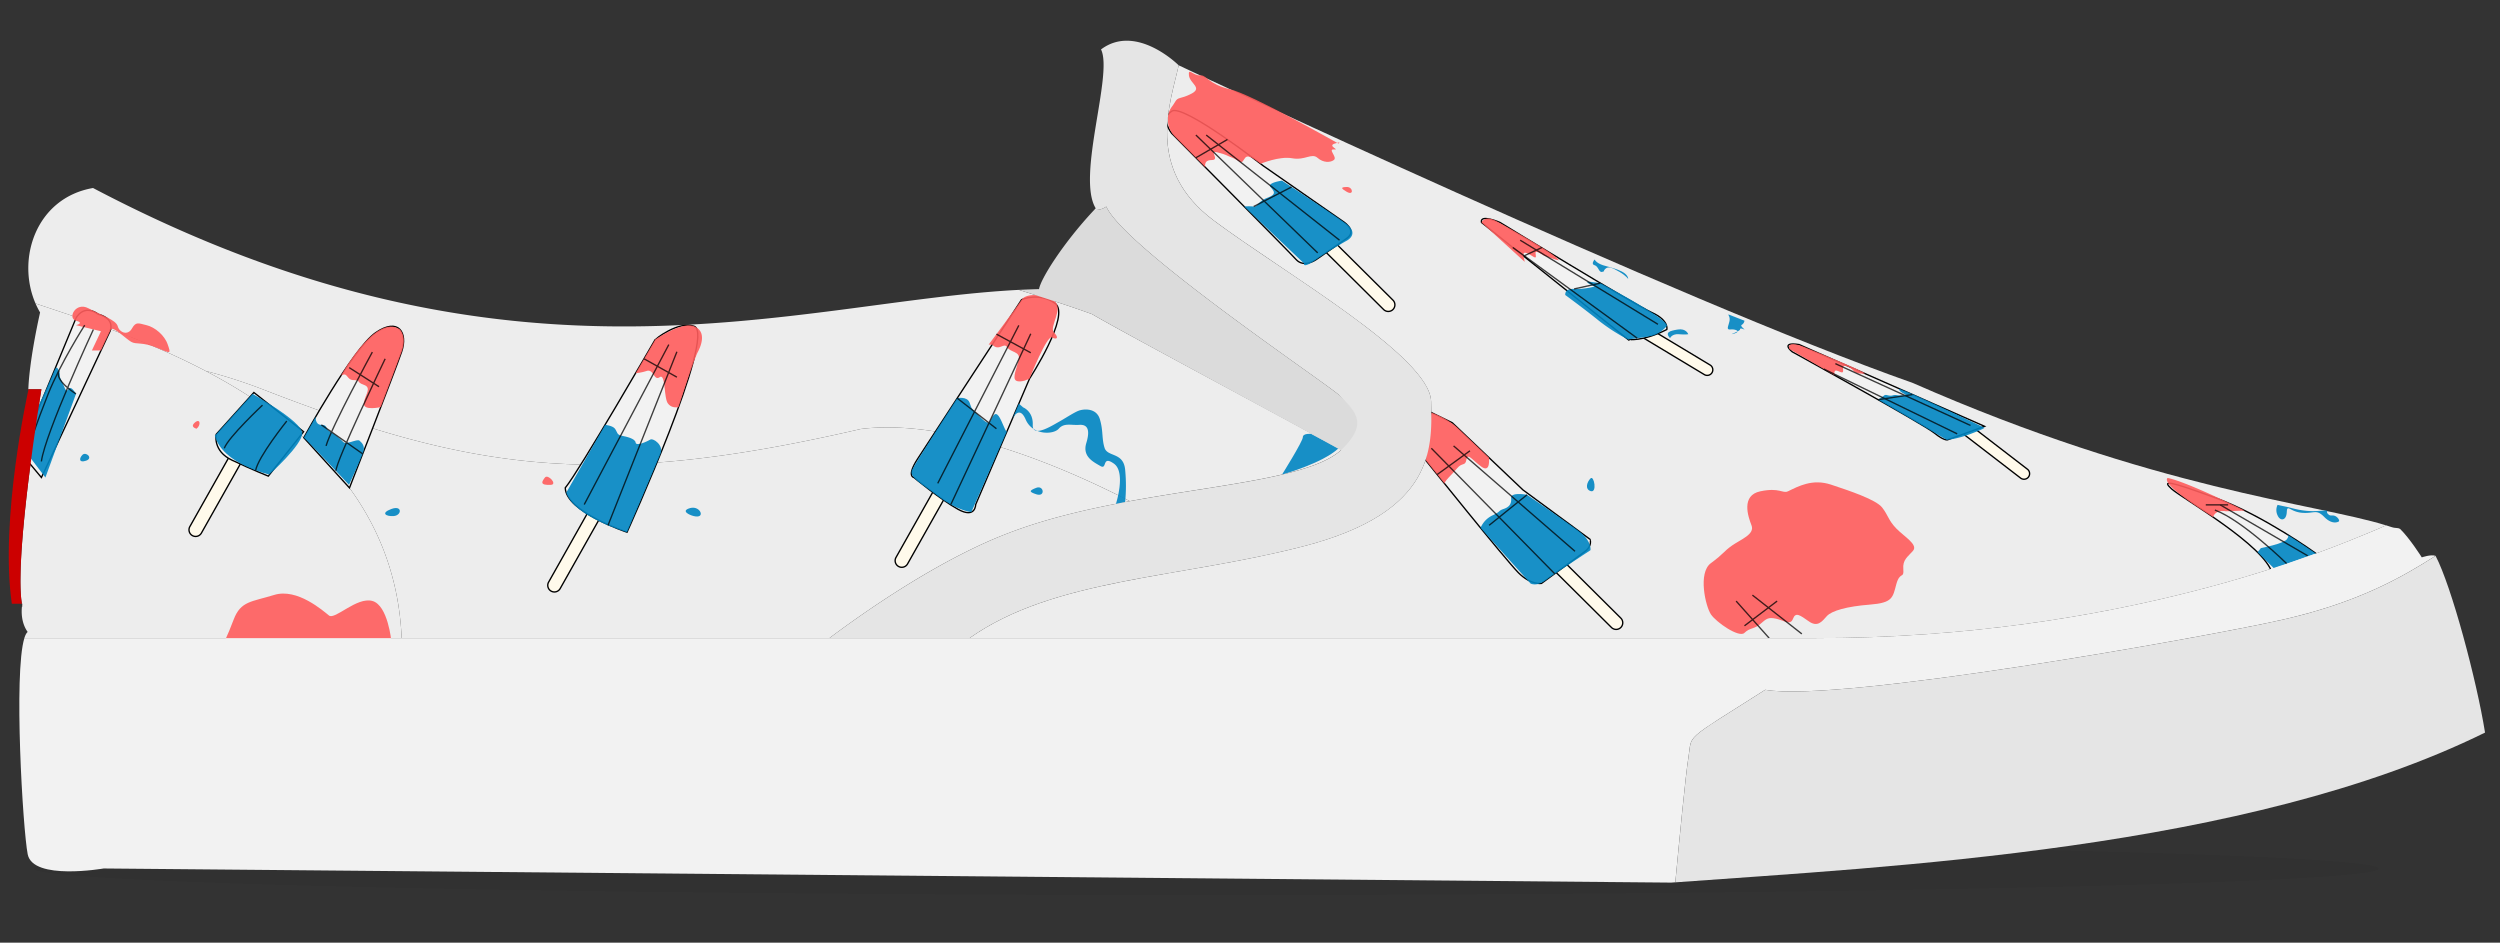 <svg id="pops" xmlns="http://www.w3.org/2000/svg" viewBox="0 0 1820.84 686.57"><rect x="0" y="0" width="1820.84" height="686.57" fill="#333333" stroke="none"/><defs><style>.cls-1{opacity:0.05;}.cls-2{fill:#ededed;}.cls-3{fill:#fffaeb;}.cls-3,.cls-4,.cls-9{stroke:#000;stroke-miterlimit:10;}.cls-12,.cls-4{fill:#f2f2f2;}.cls-5{opacity:0.9;}.cls-6{fill:#ff5c5c;}.cls-7{fill:#0085c2;}.cls-8{opacity:0.75;}.cls-9{fill:none;}.cls-10{fill:#dbdbdb;}.cls-11{fill:#e5e5e5;}.cls-13{fill:#c00;}</style></defs><title>prod-7</title><ellipse class="cls-1" cx="878.52" cy="632.64" rx="853.88" ry="19.21"/><path class="cls-2" d="M25.86,221a60.42,60.42,0,0,0,3.33,6.57C21.56,262,20.73,280,20.65,283.5h9.51S10.1,405.75,15.94,439.71h.4s-.09.4-.19,1.09c.06.31.12.62.19.91H16c-.42,3.7-.64,11.86,4.16,18.58-.93.72-1.74,2.27-2.43,4.5H292.55C285.3,298,95.42,244.91,25.86,221Z"/><path class="cls-2" d="M1393.34,279C1221.05,218.29,858.48,47.57,858.48,47.57c-5.79,27-25.07,75.22,25.71,113.14s157.5,99,158.15,131.79,3.85,80.36-93.22,105.43c-91.19,23.55-181.23,23.28-243,66.86H1322.3c223.71,0,376.07-65.58,404-77.15,4.6-1.9,8.4-3.57,11.57-5C1686.36,366.62,1570.12,356.79,1393.34,279Z"/><path class="cls-2" d="M627.05,312.43c-190.93,44.36-283.5,30.46-435.86-28.93a391.22,391.22,0,0,0-41.47-13.35c69.72,36.54,138.52,95.5,142.83,194.64h311.5c23.6-17.69,79-57,130.36-76.5,27.53-10.62,58.24-17.69,88.47-23.25C777.69,341.71,693,304.35,627.05,312.43Z"/><path class="cls-2" d="M980.91,321.37c-1.71,1.54-3.71,3.24-6.07,5.2-27-15.43-154.29-82.93-179.36-97.71-14.22-5.24-34.25-11.74-53.44-17.73-162.26,8.34-367.35,87.37-674.28-74.2-41.48,7.21-56,51.54-41.9,84.07,28.23,9.7,76.26,24.2,123.86,49.15a391.22,391.22,0,0,1,41.47,13.35c152.36,59.39,244.93,73.29,435.86,28.93C693,304.35,777.69,341.71,822.88,365c68.59-12.63,134.64-17.5,155.17-38.47A6.85,6.85,0,0,0,980.91,321.37Z"/><path class="cls-3" d="M151.69,327.67h9.64a0,0,0,0,1,0,0v61.9a4.82,4.82,0,0,1-4.82,4.82h0a4.82,4.82,0,0,1-4.82-4.82v-61.9A0,0,0,0,1,151.69,327.67Z" transform="translate(197.37 -30.34) rotate(29.4)"/><path class="cls-3" d="M666,350.12h9.64a0,0,0,0,1,0,0V412a4.82,4.82,0,0,1-4.82,4.82h0A4.82,4.82,0,0,1,666,412v-61.9A0,0,0,0,1,666,350.12Z" transform="translate(274.62 -279.89) rotate(29.4)"/><path class="cls-3" d="M986.05,168.52h9.64a0,0,0,0,1,0,0v61.9a4.82,4.82,0,0,1-4.82,4.82h0a4.82,4.82,0,0,1-4.82-4.82v-61.9a0,0,0,0,1,0,0Z" transform="translate(149.34 762.6) rotate(-45.19)"/><path class="cls-3" d="M1152,400.08h9.64a0,0,0,0,1,0,0V462a4.82,4.82,0,0,1-4.82,4.82h0A4.82,4.82,0,0,1,1152,462v-61.9A0,0,0,0,1,1152,400.08Z" transform="translate(34.05 948.71) rotate(-45.19)"/><path class="cls-3" d="M413,368.09h9.64a0,0,0,0,1,0,0V430a4.82,4.82,0,0,1-4.82,4.82h0A4.82,4.82,0,0,1,413,430v-61.9A0,0,0,0,1,413,368.09Z" transform="translate(250.86 -153.4) rotate(29.4)"/><path class="cls-3" d="M1218.71,228.74h8.15a0,0,0,0,1,0,0v52.31a4.07,4.07,0,0,1-4.07,4.07h0a4.07,4.07,0,0,1-4.07-4.07V228.74a0,0,0,0,1,0,0Z" transform="translate(372.27 1172.27) rotate(-58.97)"/><path class="cls-3" d="M1451,302.11h8.15a0,0,0,0,1,0,0v52.31a4.07,4.07,0,0,1-4.07,4.07h0a4.07,4.07,0,0,1-4.07-4.07V302.11A0,0,0,0,1,1451,302.11Z" transform="translate(305.88 1281.98) rotate(-52.42)"/><path class="cls-4" d="M254.53,355.35s33.31-85.35,38-99.17-2.23-25.39-19-13.82-52.28,76.41-52.28,76.41Z"/><path class="cls-4" d="M505.55,237.62c16.55,5.86-48.86,150-48.86,150s-44.55-14.86-45-32.29c10.29-12.46,65.57-108.13,65.57-108.13S494,233.52,505.55,237.62Z"/><path class="cls-4" d="M710.62,367.47s0,10.59-12.86,3.46-32.14-23.15-32.14-23.15-5.61-.64,2.66-13.49,75.77-116,75.77-116,12.86-5.78,24.43,2.71-18.64,54.79-18.64,54.79Z"/><path class="cls-4" d="M1154.19,401.79l-31.5,23.14s-7.71,1.28-16.71-7.72-67.72-82.14-67.72-82.14l4.22-34.62,15.28,7.48,51.43,48.86,48.86,36S1160.12,397.43,1154.19,401.79Z"/><path class="cls-4" d="M980.91,173.57,958.76,189s-9,6.43-14.78,0-90.64-91.93-90.64-91.93S845,86.79,853.34,81s66.85,39.86,66.85,39.86l57.22,39.85S989.28,167.74,980.91,173.57Z"/><path class="cls-4" d="M1079,162l106.71,85.22S1196,249.11,1214,240c0,0,1.93-6.59-10.93-12.38S1092.48,162,1092.48,162,1077.69,155.57,1079,162Z"/><path class="cls-4" d="M1445.41,310.5l-26.36,9.64s-1.93,1.93-10.29-4.82-103.5-59.14-103.5-59.14-9.4-7.45,5.15-5.2Z"/><path class="cls-4" d="M1686.86,403.14s-37.67-27.42-73-40.42-39.22-13-32.15-6.58,68.15,41.15,73.29,61.72C1655,417.86,1682.73,412.21,1686.86,403.14Z"/><path class="cls-4" d="M184.91,285.87l36.21,28.56-25.71,32.35s-12-4.82-26.36-11.57-11.57-18.89-11.57-18.89Z"/><path class="cls-4" d="M14.88,329.46l15.28,18.32,49.24-105s6.36-10-7.78-13.89c-10.93-7.86-16.26,2.8-16.26,2.8Z"/><g class="cls-5"><path class="cls-6" d="M277.35,296.49s-13.09,3.08-12.34-2.92,6.11-11.14,0-13.28-1.81-3.43-7.38-3.43-4.09-6.43-9.34-3.22c0,0,25.17-45.83,43-33.73,0,0,5.37,5.13,1.29,16.27S277.35,296.49,277.35,296.49Z"/><path class="cls-6" d="M285.05,467.14s-2.44-26.33-13.86-29.45-27.28,14-31.57,10.6-23.14-20.15-39.86-15-24.42,4.4-29.57,17.95-6.85,15.9-6.85,15.9Z"/><path class="cls-6" d="M494.23,296.49s-5.11,1.37-7.93-2.92-1.54-21.86-5.82-18.86-4.29-6.12-9.43-4.56a35.26,35.26,0,0,1-8.1,1.66l14.31-24.59s19.5-13.27,28.29-9.6,5.61,13.26,2.68,18.8S494.23,296.49,494.23,296.49Z"/><path class="cls-6" d="M401.19,353.14c5.16-.25-2.14-8.16-4.28-5.36S392.62,353.57,401.19,353.14Z"/><path class="cls-6" d="M722.66,251c5.1,5.31,8.48-2,10.86,1.88s9.51,3,8.52,8.57-5.28,14.14-1.85,15.86,9.65-1.5,9.65-1.5,12.71-32,16.32-30.05,5.34.27,1.47-3.59,7.71-18,0-23.15-20.38-5.59-23.57-.71-24,32.69-24,32.69Z"/><path class="cls-6" d="M1042.48,300.45s11.47,3.86,19.58,11.56l22.38,21.26s1.45,11.73-5.54,6.59-10-10.29-10.85-5.15-3,1.76-6.86,6.45-10,10-8.9,11.31l-14-17.4Z"/><path class="cls-6" d="M918.15,119.28s13.61-5.71,23-4,14.15-4.08,18.43-.33,9.43,3.56,12,1.52-4.71-8,0-7.62-5.07-2.47.57-4.29,2.65,0,2.65,0S911.7,68.7,895.8,65,878.87,54.43,874,54.86s-8.73-6-8.07,0,10.09,9,1.95,13.3-9.86,2.15-12,6-3.21,3.73-4.72,8.15-.52,12.09,4.17,16.83L878,121.93s-1.93-5.36,4.5-5.36-2.57-7.28,4.28-5.57,6,2.14,10.72,3.86,6.26,5.51,8.57,1.28S911.41,114.43,918.15,119.28Z"/><path class="cls-6" d="M980.91,139.71c5.31,3.09,4.58-3.65,0-3.53S976.49,137.14,980.91,139.71Z"/><path class="cls-6" d="M1134.91,189s2.14,1.29-2.15,0-8.57-3-8.57-3-6-4.29-5.8-1.71,1.09,4.46-2.34,2.23-7.17-4.2-6.37,0l.8,4.19L1079,162s2.47-5.56,10.84-1S1131.91,184.29,1134.91,189Z"/><path class="cls-6" d="M1358.18,272.05s-6.27.61-8.13-1.9-8.14-5.72-7.71-1.86-.43,3.3-3.86,1.86-2.28,3.18-2.28,3.18l-32.94-19.13s-3.65-8,14.45,0C1317.71,254.2,1358.71,270.56,1358.18,272.05Z"/><path class="cls-6" d="M1302.27,357.82c7.49-3.61,17.78-9.33,31.28-4.86s32.79,10.9,37.29,16.68,4.5,9.29,10.28,15.25,16.07,11.75,12.22,16.25-7.72,6.43-7.08,13.5-2.57,1.4-5.14,11-2.57,13.44-19.28,14.73-27.81,4.5-31.27,8.35-6.66,8.36-13.09,3.86-9.64-7.07-11.57-1.93-6.43,1.29-12.22,0-7.07-.09-11.57,3.81-7.69,2.62-11.56,6.48-20.58-7.72-24.44-13.5-9.64-30.22,0-37.29,9-8.35,15.43-12.85,16.71-8.14,14.14-14.68-7.71-21.83,6.43-24.79S1298.39,359.69,1302.27,357.82Z"/><path class="cls-6" d="M1611.79,376.59a6.76,6.76,0,0,1,6.55-4.38c5.14,0-1.13.36,7.71,0l8.84-.35s-41.72-20.87-56.14-23.76C1573.34,353,1609.15,374.76,1611.79,376.59Z"/><path class="cls-6" d="M143.19,312.25c3.43-2.82,2.57-7.86-1.28-4.49S143.19,312.25,143.19,312.25Z"/><path class="cls-6" d="M73.53,255.27H66.91l6.62-14-18.19-4.44s6.42-1.56,0-3.28-.2-14,9.09-9S84.55,233,85.76,237.62s7.29,7,10.29,1.71,4.71-3.91,10.71-2.48,13.13,7.27,15.43,14.13,2.6,6.75-8,2.31-14.74-2.15-18.6-4.29-13.36-11.8-14.79-9S73.53,255.27,73.53,255.27Z"/><path class="cls-6" d="M167.41,464.79l15.43-20.58s11.57-10.92,19.92-4.5,7.08,21.22,2.58,25.08Z"/></g><g class="cls-5"><path class="cls-7" d="M55.34,286.87s-3.67-6.74-5.58-3.37-3-2.79-5.14-6.64,0-2.44-1.71-6.71-2.35-2.73-5,3.75-23,50.1-23,50.1l18.17,23.78Z"/><path class="cls-7" d="M62.62,335.57c5.53-1.84,0-6.86-2.57-4.28S57.48,337.29,62.62,335.57Z"/><path class="cls-7" d="M254.19,353.14s-29.87-31.89-32.93-34.37l8.66-15.25s-.58,5.94,4.13,5.92,2.57,2.56,6,4.7,7.71,5.15,9.86,7.72,10.28-2.57,12-.86,4.51,3.77,2.26,9.57S254.19,353.14,254.19,353.14Z"/><path class="cls-7" d="M286.76,375.86c5.94-.46,6.43-8.15-1.71-5.15S281.19,376.29,286.76,375.86Z"/><path class="cls-7" d="M440.69,309.44s5.5.49,7.22,2.81,1.28,4.4,4.71,5.07,9.94,2,10.33,5,8.53-.86,10.67-2.15,10,4.1,7.46,10.43-24.39,57.07-24.39,57.07-38.29-11.07-44.32-28.78Z"/><path class="cls-7" d="M505.34,375.9c9,2.14,4.71-7.86-2.58-5.88S501.91,375.09,505.34,375.9Z"/><path class="cls-7" d="M697.15,290s7.09-1.57,9,3.14.19,3,5.33,8.15,8.14,8.57,9.86,5.14,3.42-6.86,6-3.43,5.32,12.94,6.16,11-26.06,59-26.06,59-10.6-1.29-23.52-11.08-22.11-14.34-19.68-19.64S697.15,290,697.15,290Z"/><path class="cls-7" d="M745.19,296.7s7.43,2.9,7,12.74,14.28.42,18.93-2.15,11.07-6.86,14.5-8.15,12.86-2.33,15.43,6.12,1.29,14,3.43,20.88,13.71,3,15,15.86a122,122,0,0,1,0,23.67l-6.86,1.8s7.72-23.33-1.28-29.76-4.72,4.72-9.86,1.72-13.29-6.86-10.29-16.72.86-13.68-5.14-13.27-11-1.66-14.93,2.81-19.07,4.9-24.07-6.68-10.07.28-10.07.28L742.05,294Z"/><path class="cls-7" d="M754.76,360c6.82,2.27,5.58-6.86,0-4.71S749.62,358.29,754.76,360Z"/><path class="cls-7" d="M974.84,326.57,955.05,316s-6.14-.59-6.14,2.41-15.17,27.24-15.17,27.24S963.14,337.52,974.84,326.57Z"/><path class="cls-7" d="M1112.19,360.37s-12-2.22-11.57,2.35-1.71,6.71-5.57,8-1.71,1.72-8.14,4.72a17.41,17.41,0,0,0-8.57,9.08L1114.76,425s4.38,2.54,11.29-2.53,32.35-21.75,32.35-21.75,1.2-6.78-8.87-14.2S1112.19,360.37,1112.19,360.37Z"/><path class="cls-7" d="M1158.44,357.66c5.07,1.74,2.54-11.8,0-9.23S1154.13,356.18,1158.44,357.66Z"/><path class="cls-7" d="M933.74,131.57s-11,1.49-8.4,4.61,4.71,5.25-2.15,7.82-7.36,6.86-10.11,6.43a33.73,33.73,0,0,0-6.9,0l43.58,41.43s-1.34,4.34,9-2.86,22.15-13.71,22.15-13.71,10-5-1.2-12.93S933.74,131.57,933.74,131.57Z"/><path class="cls-7" d="M1214.08,237.43s-5.09,6-11.32,7.26-17.07,2.53-17.07,2.53a133.27,133.27,0,0,1-21.21-13.65c-9.43-7.71-24.43-18.7-24.43-18.7s-.83-4.87,6.44-4.44a51.93,51.93,0,0,0,14.88-1.72s-9.81-4.34-2.77-3.42l7.05.92S1214.83,231.86,1214.08,237.43Z"/><path class="cls-7" d="M1216.34,246.33s1.33-3.33,6.45-2.9,6.83,0,6.83,0S1228.15,239,1222,240,1212.5,242.06,1216.34,246.33Z"/><path class="cls-7" d="M1262.62,243.08c-4.59,1.25,4.72-1.9,4.72-3.13s1.71-.49,3,0-3.43-2.52-1.72-3.38a4.06,4.06,0,0,0,1.94-3s-8.8-3.43-10.94-4.28.86.85,0,4.71-2.57,6.32.86,5.95S1268.62,241.44,1262.62,243.08Z"/><path class="cls-7" d="M1185.91,203.26s-1.29-2.26-6.43-5.26-8.14-4.29-10.29-2.14.43,1.28-2.14,2.14-2.78-4.11-5.68-4.84,0-4.16,0-4.16,1.05,2.45,6.11,4.16S1185.48,197,1185.91,203.26Z"/><path class="cls-7" d="M1386.18,284.39s-4.42-2.49-2.65,0,6.9,3.29,2.65,3.61-4.9-.8-7.79,0-4.66-1.17-6.11.06a42.71,42.71,0,0,1-4.46,3l50.1,29.32s6.75-.42,16.72-4.11,10.77-4.67,10.77-4.67S1388.82,284.39,1386.18,284.39Z"/><path class="cls-7" d="M1665.66,389.07s2.33.39,0,3.66-19,6.48-19,6.48l-2.41,3.05,12,11.74,30.6-10.86Z"/><path class="cls-7" d="M1703.19,379.93s-4.34,2.69-10.28-3.34-7.07-2.45-16.07-3.09-11-6.74-11.3-.48-4.78,6.8-6.7,2.35a8.74,8.74,0,0,1,0-7.66s2.79.65,6.7,1.45,11.62,3.7,22.38,3,5.47-.36,7.4,1.91,2.89.83,5.14,1.63S1704.59,379.44,1703.19,379.93Z"/><path class="cls-7" d="M183.91,286.87s36,20,36.21,28.56-24,30.18-24,30.18-34.08-7.53-39.65-28.29Z"/></g><g class="cls-8"><path class="cls-9" d="M61.68,236.85s-17.71,27.82-26.57,50-14.47,39.62-14.47,39.62"/><path class="cls-9" d="M68,240s-35,75.33-37.87,96.08"/><path class="cls-9" d="M55.34,286.87s-15.93-9.74-12.43-16.72"/><path class="cls-9" d="M191.19,295.07s-24.85,23.3-27.85,31.42"/><path class="cls-9" d="M208.88,306.64s-21.06,26.22-22.75,36.25"/><path class="cls-9" d="M271.19,256.42s-29.85,54.65-33.71,68.35"/><path class="cls-9" d="M280.53,261.32s-36.25,75.4-35.8,81.57"/><line class="cls-9" x1="276.05" y1="281.67" x2="254.33" y2="267.75"/><line class="cls-9" x1="264.17" y1="330.57" x2="234.05" y2="309.44"/><line class="cls-9" x1="493.01" y1="274.71" x2="469.07" y2="261.32"/><line class="cls-9" x1="487.12" y1="250.98" x2="425.51" y2="367.47"/><line class="cls-9" x1="493.01" y1="256.18" x2="442.83" y2="382.61"/><line class="cls-9" x1="742.04" y1="236.98" x2="682.98" y2="352.05"/><line class="cls-9" x1="750.74" y1="243.08" x2="692.51" y2="367.47"/><line class="cls-9" x1="750.74" y1="256.94" x2="725.73" y2="243.37"/><line class="cls-9" x1="725.73" y1="312.25" x2="697.15" y2="290"/><line class="cls-9" x1="975.63" y1="174.95" x2="878.52" y2="98.36"/><line class="cls-9" x1="959.73" y1="184.18" x2="871.01" y2="98.36"/><line class="cls-9" x1="893.99" y1="101.58" x2="871.01" y2="114.9"/><line class="cls-9" x1="940.7" y1="136.17" x2="913.08" y2="150.43"/><line class="cls-9" x1="1123.1" y1="180.24" x2="1109.68" y2="186.52"/><line class="cls-9" x1="1165.65" y1="206.21" x2="1146.49" y2="210.43"/><line class="cls-9" x1="1207.55" y1="236.22" x2="1107.21" y2="174.95"/><line class="cls-9" x1="1192.44" y1="246.33" x2="1101.81" y2="180.24"/><line class="cls-9" x1="1070.62" y1="328.33" x2="1046.76" y2="345.61"/><line class="cls-9" x1="1112.19" y1="360.37" x2="1084.57" y2="382.61"/><line class="cls-9" x1="1147.13" y1="401.54" x2="1058.69" y2="324.77"/><line class="cls-9" x1="1132.32" y1="417.86" x2="1042.5" y2="326.49"/><line class="cls-9" x1="1312.34" y1="461.7" x2="1276.34" y2="433.44"/><line class="cls-9" x1="1288.55" y1="464.79" x2="1264.49" y2="437.79"/><line class="cls-9" x1="1294.34" y1="437.79" x2="1270.56" y2="455.79"/><line class="cls-9" x1="1435.2" y1="309.88" x2="1336.76" y2="264.86"/><line class="cls-9" x1="1425.48" y1="315.98" x2="1328.29" y2="268.74"/><line class="cls-9" x1="1392.94" y1="287.37" x2="1367.82" y2="291.08"/><line class="cls-9" x1="1680.82" y1="404.84" x2="1617.05" y2="367.71"/><path class="cls-9" d="M1665.54,410.58s-32.13-31.61-52.35-39.09"/><line class="cls-9" x1="1622.84" y1="367.71" x2="1606.54" y2="367.71"/></g><path class="cls-10" d="M979.34,329.46c17-16.82,11.89-28.6-4.5-42.1C962,276.43,818.62,180,805.76,150.43a13.46,13.46,0,0,1-8.83,2.48C774.37,177,758,203,756.76,210.57q-7.29.18-14.72.56c19.19,6,39.22,12.49,53.44,17.73C820.55,243.64,952.34,314,979.34,329.46Z"/><path class="cls-11" d="M1042.34,292.5c-.65-32.79-107.36-93.86-158.15-131.79s-31.5-86.14-25.71-113.14c0,0-30.86-30.86-56.57-11.57,9,18-18,92.57-3.86,115.71l-1.12,1.2a13.46,13.46,0,0,0,8.83-2.48C818.62,180,962,276.43,974.84,287.36c12.1,12.1,22,20.41,3.21,39.21-29.57,30.22-153.64,27-243.64,61.72-51.34,19.55-106.76,58.81-130.36,76.5h102.1c61.74-43.58,151.78-43.31,243-66.86C1046.19,372.86,1043,325.29,1042.34,292.5Z"/><path class="cls-12" d="M1285.66,502.39c53,9.65,322.07-38.57,377-51.1s86.79-30.86,111.22-46.45c-3.27-1.23-10,1.12-10,1.12s-8.73-13.82-15.75-20.67c-2.1-1.25-2.86-.22-6.64-1.5-1.13-.39-2.36-.78-3.64-1.18-3.17,1.46-7,3.13-11.57,5-28,11.57-180.33,77.15-404,77.15H17.76c-7.92,25.34-1.11,139.77,2.43,157.5,3.86,19.28,55.29,10.28,55.29,10.28l1141.71,10.29,3-.22c2.75-29.26,7.55-79,9.56-91.07C1232.62,534.21,1224.91,541,1285.66,502.39Z"/><path class="cls-11" d="M1773.91,404.84c-24.43,15.59-56.25,33.91-111.22,46.45s-324,60.75-377,51.1c-60.75,38.57-53,31.82-55.93,49.18-2,12.06-6.81,61.81-9.56,91.07,155.92-11.5,416-23.47,589.74-109.07C1803.89,495.57,1785.48,426.7,1773.91,404.84Z"/><path class="cls-13" d="M8.62,439.71h7.32c-5.84-34,14.22-156.21,14.22-156.21H20.65c0,.42,0,.64,0,.64S-.38,378,8.62,439.71Z"/></svg>